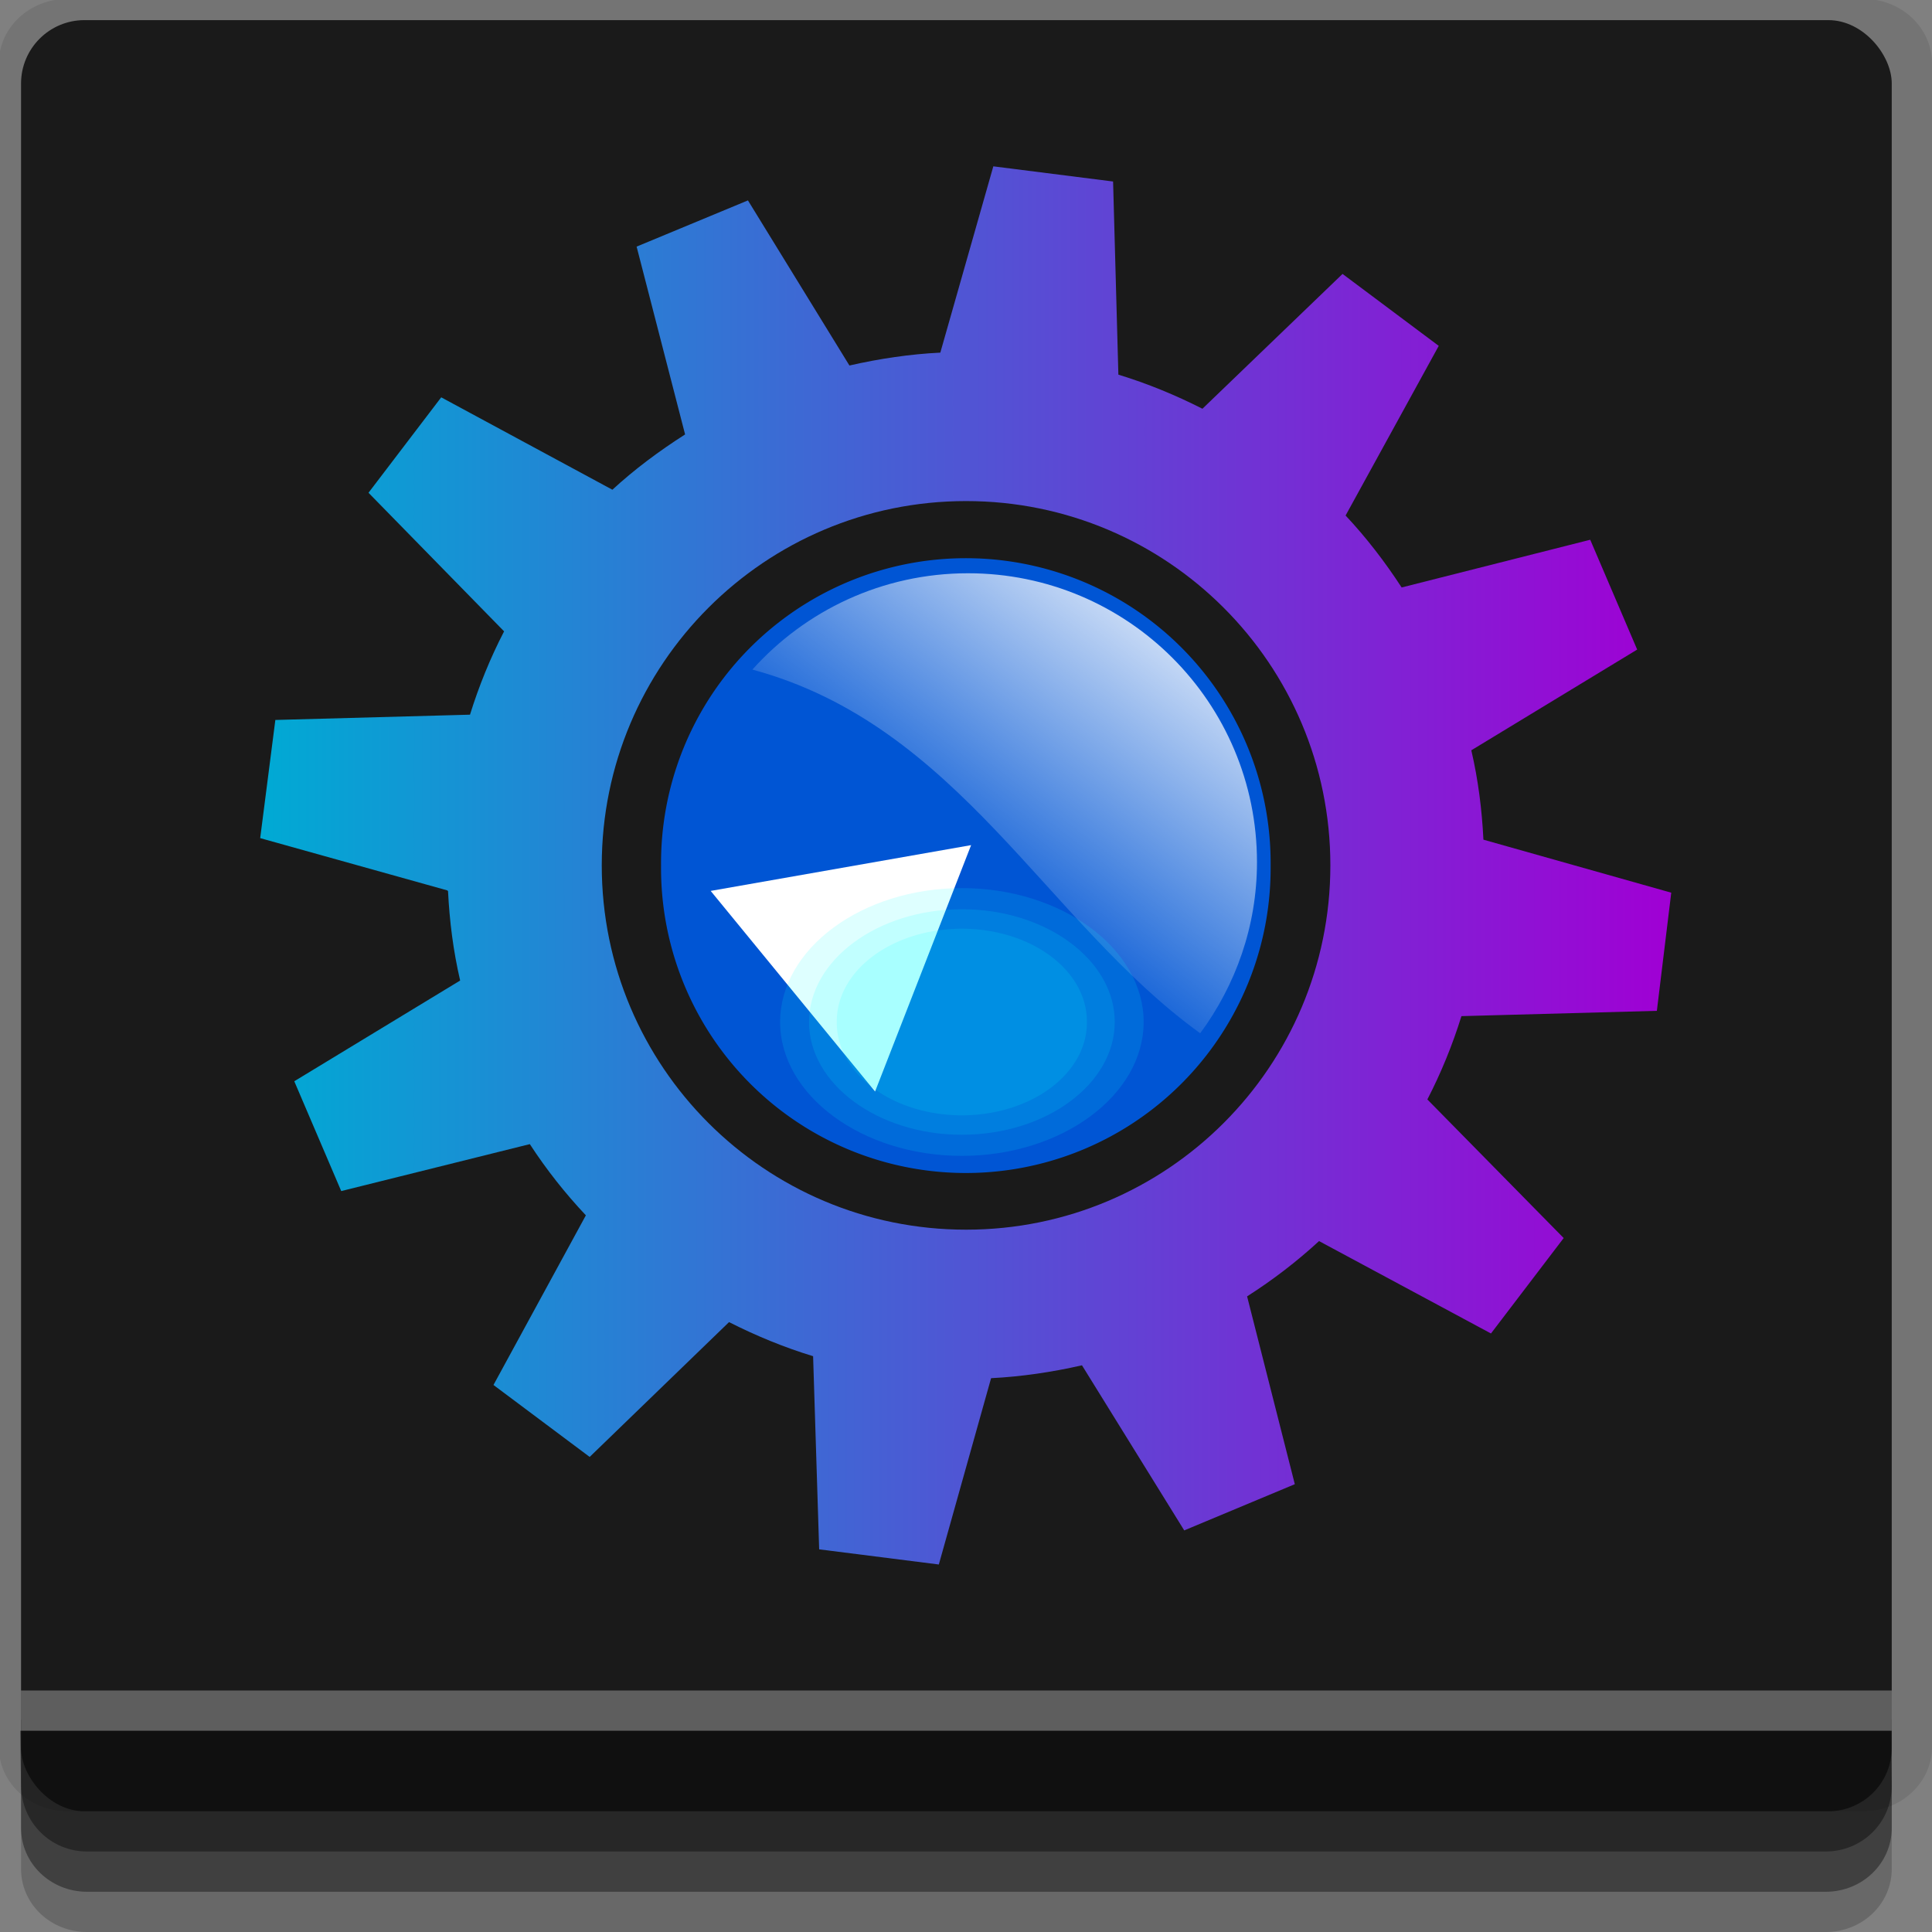 <?xml version="1.0" encoding="UTF-8" standalone="no"?>
<!-- Created with Inkscape (http://www.inkscape.org/) -->

<svg
   xmlns:dc="http://purl.org/dc/elements/1.1/"
   xmlns:cc="http://creativecommons.org/ns#"
   xmlns:rdf="http://www.w3.org/1999/02/22-rdf-syntax-ns#"
   xmlns:svg="http://www.w3.org/2000/svg"
   xmlns="http://www.w3.org/2000/svg"
   xmlns:xlink="http://www.w3.org/1999/xlink"
   xmlns:sodipodi="http://sodipodi.sourceforge.net/DTD/sodipodi-0.dtd"
   xmlns:inkscape="http://www.inkscape.org/namespaces/inkscape"
   width="96"
   height="96"
   id="svg2"
   version="1.1"
   inkscape:version="0.48.4 r9939"
   sodipodi:docname="kdevelop.svg">
  <rect width="100%" height="100%" fill="#808080" stroke="none"/>
  <defs
     id="defs4">
    <linearGradient
       id="linearGradient3882">
      <stop
         style="stop-color:#004aff;stop-opacity:1;"
         offset="0"
         id="stop3884" />
      <stop
         id="stop3900"
         offset="0.447"
         style="stop-color:#000000;stop-opacity:0;" />
      <stop
         id="stop3890"
         offset="0.509"
         style="stop-color:#000000;stop-opacity:0;" />
      <stop
         style="stop-color:#0050fe;stop-opacity:1;"
         offset="1"
         id="stop3886" />
    </linearGradient>
    <linearGradient
       inkscape:collect="always"
       xlink:href="#linearGradient3882"
       id="linearGradient3900"
       x1="35"
       y1="1022.362"
       x2="35"
       y2="1007.362"
       gradientUnits="userSpaceOnUse" />
    <linearGradient
       inkscape:collect="always"
       xlink:href="#linearGradient3780"
       id="linearGradient3786"
       x1="58.214"
       y1="991.945"
       x2="47.26"
       y2="1006.217"
       gradientUnits="userSpaceOnUse"
       gradientTransform="matrix(1.204,0,0,1.204,-9.803,-210.186)" />
    <linearGradient
       inkscape:collect="always"
       id="linearGradient3780">
      <stop
         style="stop-color:#ffffff;stop-opacity:1;"
         offset="0"
         id="stop3782" />
      <stop
         style="stop-color:#ffffff;stop-opacity:0;"
         offset="1"
         id="stop3784" />
    </linearGradient>
    <linearGradient
       id="linearGradient3801">
      <stop
         style="stop-color:#00aad4;stop-opacity:1;"
         offset="0"
         id="stop3803" />
      <stop
         style="stop-color:#a000d4;stop-opacity:1;"
         offset="1"
         id="stop3805" />
    </linearGradient>
    <linearGradient
       gradientTransform="translate(0,-5)"
       y2="1004.362"
       x2="83.041"
       y1="1004.362"
       x1="12.928"
       gradientUnits="userSpaceOnUse"
       id="linearGradient3031"
       xlink:href="#linearGradient3801"
       inkscape:collect="always" />
  </defs>
  <sodipodi:namedview
     id="base"
     pagecolor="#ffffff"
     bordercolor="#666666"
     borderopacity="1.0"
     inkscape:pageopacity="0.0"
     inkscape:pageshadow="2"
     inkscape:zoom="4.1763494"
     inkscape:cx="-16.371902"
     inkscape:cy="48"
     inkscape:document-units="px"
     inkscape:current-layer="layer1"
     showgrid="true"
     inkscape:snap-page="true"
     inkscape:snap-global="true"
     inkscape:snap-center="true"
     inkscape:snap-object-midpoints="false"
     showguides="true"
     inkscape:guide-bbox="true"
     inkscape:snap-bbox="true"
     inkscape:object-paths="true"
     inkscape:object-nodes="true"
     inkscape:window-width="1305"
     inkscape:window-height="744"
     inkscape:window-x="61"
     inkscape:window-y="24"
     inkscape:window-maximized="1"
     inkscape:snap-midpoints="true"
     inkscape:snap-grids="true"
     inkscape:snap-to-guides="false">
    <inkscape:grid
       type="xygrid"
       id="grid3002"
       empspacing="5"
       visible="true"
       enabled="true"
       snapvisiblegridlinesonly="true" />
  </sodipodi:namedview>
  <g
     inkscape:label="Layer 1"
     inkscape:groupmode="layer"
     id="layer1"
     transform="translate(0,-956.362)">
    <rect
       style="fill:#ffffff;fill-opacity:0;fill-rule:nonzero;stroke:none"
       id="rect3775"
       width="96"
       height="96"
       x="0"
       y="956.362"
       ry="0" />
    <path
       style="fill:#000000;fill-opacity:0.096;fill-rule:nonzero;stroke:none"
       d="m 3.353,956.307 c -1.884,0 -3.411,1.432 -3.411,3.198 l 0,83.659 c 0,1.766 1.527,3.198 3.411,3.198 l 89.236,0 c 1.884,0 3.411,-1.432 3.411,-3.198 l 0,-83.659 c 0,-1.766 -1.527,-3.198 -3.411,-3.198 z"
       id="rect3772"
       inkscape:connector-curvature="0"
       sodipodi:nodetypes="sssssssss" />
    <path
       style="fill:#000000;fill-opacity:0.187;fill-rule:nonzero;stroke:none"
       d="m 1.046,1041.807 0,7.422 c 0,1.739 1.462,3.134 3.285,3.134 l 86.384,0 c 1.823,0 3.285,-1.395 3.285,-3.134 l 0,-7.422 -92.954,0 z"
       id="rect3785"
       inkscape:connector-curvature="0" />
    <path
       style="fill:#000000;fill-opacity:0.384;fill-rule:nonzero;stroke:none"
       d="m 1.046,1041.807 0,5.381 c 0,1.762 1.462,3.175 3.285,3.175 l 86.384,0 c 1.823,0 3.285,-1.413 3.285,-3.175 l 0,-5.381 -92.954,0 z"
       id="rect3783"
       inkscape:connector-curvature="0" />
    <rect
       style="fill:#1a1a1a;fill-opacity:1;fill-rule:nonzero;stroke:none"
       id="rect2985"
       width="92.954"
       height="89"
       x="1.046"
       y="957.362"
       ry="3.151" />
    <path
       style="fill:#000000;fill-opacity:0.384;fill-rule:nonzero;stroke:none"
       d="m 1,1042.362 0.046,2.746 c 0.03,1.806 1.462,3.254 3.285,3.254 l 86.384,0 c 1.823,0 3.285,-1.448 3.285,-3.254 l -0.046,-2.746 z"
       id="rect3781"
       inkscape:connector-curvature="0"
       sodipodi:nodetypes="csssscc" />
    <rect
       style="fill:#ffffff;fill-opacity:0.3;fill-rule:nonzero;stroke:none"
       id="rect3770"
       width="92.954"
       height="2"
       x="1.046"
       y="1040.362" />
    <path
       style="fill:url(#linearGradient3031);fill-opacity:1;stroke:none"
       d="m 49.358,964.626 -2.634,9.258 c -1.496,0.073 -3.022,0.298 -4.516,0.64 l -5.043,-8.204 -5.532,2.296 2.409,9.333 c -1.289,0.822 -2.515,1.736 -3.613,2.747 l -8.505,-4.591 -3.613,4.742 6.737,6.887 c -0.688,1.329 -1.249,2.713 -1.694,4.14 l -9.672,0.263 -0.753,5.871 9.296,2.597 0.038,0.038 c 0.073,1.482 0.258,2.962 0.602,4.441 l -8.242,5.005 2.333,5.457 9.371,-2.333 c 0.83,1.276 1.763,2.452 2.785,3.538 l -4.591,8.43 4.78,3.575 6.925,-6.699 c 1.343,0.68 2.736,1.255 4.177,1.694 l 0.301,9.597 5.946,0.753 2.597,-9.258 c 1.497,-0.075 3.022,-0.298 4.516,-0.64 l 5.081,8.204 5.495,-2.296 -2.371,-9.333 c 1.289,-0.822 2.478,-1.737 3.575,-2.747 l 8.543,4.591 3.613,-4.742 -6.774,-6.887 c 0.687,-1.329 1.25,-2.713 1.694,-4.14 l 9.71,-0.263 0.715,-5.871 -9.333,-2.634 c -0.074,-1.482 -0.257,-2.962 -0.602,-4.441 l 8.242,-5.005 -2.333,-5.457 -9.371,2.371 c -0.83,-1.276 -1.764,-2.489 -2.785,-3.575 l 4.629,-8.43 -4.78,-3.575 -6.962,6.699 c -1.343,-0.681 -2.736,-1.254 -4.177,-1.694 l -0.263,-9.597 -5.946,-0.753 z m -1.355,16.634 c 10.001,0 18.102,8.101 18.102,18.102 0,10.001 -8.101,18.102 -18.102,18.102 -10.001,0 -18.102,-8.101 -18.102,-18.102 0,-10.001 8.101,-18.102 18.102,-18.102 z"
       id="path3111"
       inkscape:connector-curvature="0" />
    <path
       sodipodi:type="arc"
       style="fill:#0055d4;fill-opacity:1;fill-rule:nonzero;stroke:none"
       id="path3002"
       sodipodi:cx="-23.787611"
       sodipodi:cy="36.191151"
       sodipodi:rx="13.932743"
       sodipodi:ry="14.102654"
       d="m -9.855,36.191 a 13.933,14.103 0 1 1 -27.865,0 13.933,14.103 0 1 1 27.865,0 z"
       transform="matrix(1.087,0,0,1.074,73.849,960.504)" />
    <path
       style="fill:url(#linearGradient3786);fill-opacity:1;fill-rule:nonzero;stroke:none"
       d="m 48.101,984.847 c -4.253,0 -8.084,1.85 -10.715,4.786 10.267,2.781 14.565,12.518 22.251,18.072 1.756,-2.383 2.822,-5.314 2.822,-8.5 0,-7.936 -6.421,-14.358 -14.358,-14.358 z"
       id="path3004"
       inkscape:connector-curvature="0" />
    <path
       style="fill:#ffffff;fill-opacity:1;fill-rule:nonzero;stroke:none"
       d="m 48.254,998.356 -12.941,2.275 8.169,9.968 z"
       id="rect3798"
       inkscape:connector-curvature="0"
       sodipodi:nodetypes="cccc"
       inkscape:transform-center-x="1.023118"
       inkscape:transform-center-y="2.2508741" />
    <path
       transform="matrix(0.446,0,0,0.326,58.402,995.347)"
       d="m -9.855,36.191 a 13.933,14.103 0 1 1 -27.865,0 13.933,14.103 0 1 1 27.865,0 z"
       sodipodi:ry="14.102654"
       sodipodi:rx="13.932743"
       sodipodi:cy="36.191151"
       sodipodi:cx="-23.787611"
       id="path3788"
       style="fill:#00ffff;fill-opacity:0.132;fill-rule:nonzero;stroke:none"
       sodipodi:type="arc" />
    <path
       sodipodi:type="inkscape:offset"
       inkscape:radius="3.0931089"
       inkscape:original="M -23.78125 22.09375 C -31.476092 22.09375 -37.71875 28.398819 -37.71875 36.1875 C -37.71875 43.976181 -31.476092 50.28125 -23.78125 50.28125 C -16.086408 50.28125 -9.84375 43.976181 -9.84375 36.1875 C -9.84375 28.398819 -16.086408 22.09375 -23.78125 22.09375 z "
       style="fill:#00ffff;fill-opacity:0.132;fill-rule:nonzero;stroke:none"
       id="path3792"
       d="m -23.781,19 c -9.384,0 -17.031,7.746 -17.031,17.188 0,9.441 7.647,17.188 17.031,17.188 C -14.397,53.375 -6.75,45.629 -6.75,36.188 -6.75,26.746 -14.397,19 -23.781,19 z"
       transform="matrix(0.446,0,0,0.326,58.402,995.347)" />
    <path
       transform="matrix(0.446,0,0,0.326,58.402,995.347)"
       d="m -23.781,15.781 c -11.142,0 -20.25,9.246 -20.25,20.406 0,11.16 9.108,20.406 20.25,20.406 11.142,0 20.25,-9.246 20.25,-20.406 0,-11.16 -9.108,-20.406 -20.25,-20.406 z"
       id="path3794"
       style="fill:#00ffff;fill-opacity:0.132;fill-rule:nonzero;stroke:none"
       inkscape:original="M -23.78125 22.09375 C -31.476092 22.09375 -37.71875 28.398819 -37.71875 36.1875 C -37.71875 43.976181 -31.476092 50.28125 -23.78125 50.28125 C -16.086408 50.28125 -9.84375 43.976181 -9.84375 36.1875 C -9.84375 28.398819 -16.086408 22.09375 -23.78125 22.09375 z "
       inkscape:radius="6.3101459"
       sodipodi:type="inkscape:offset" />
  </g>
</svg>
